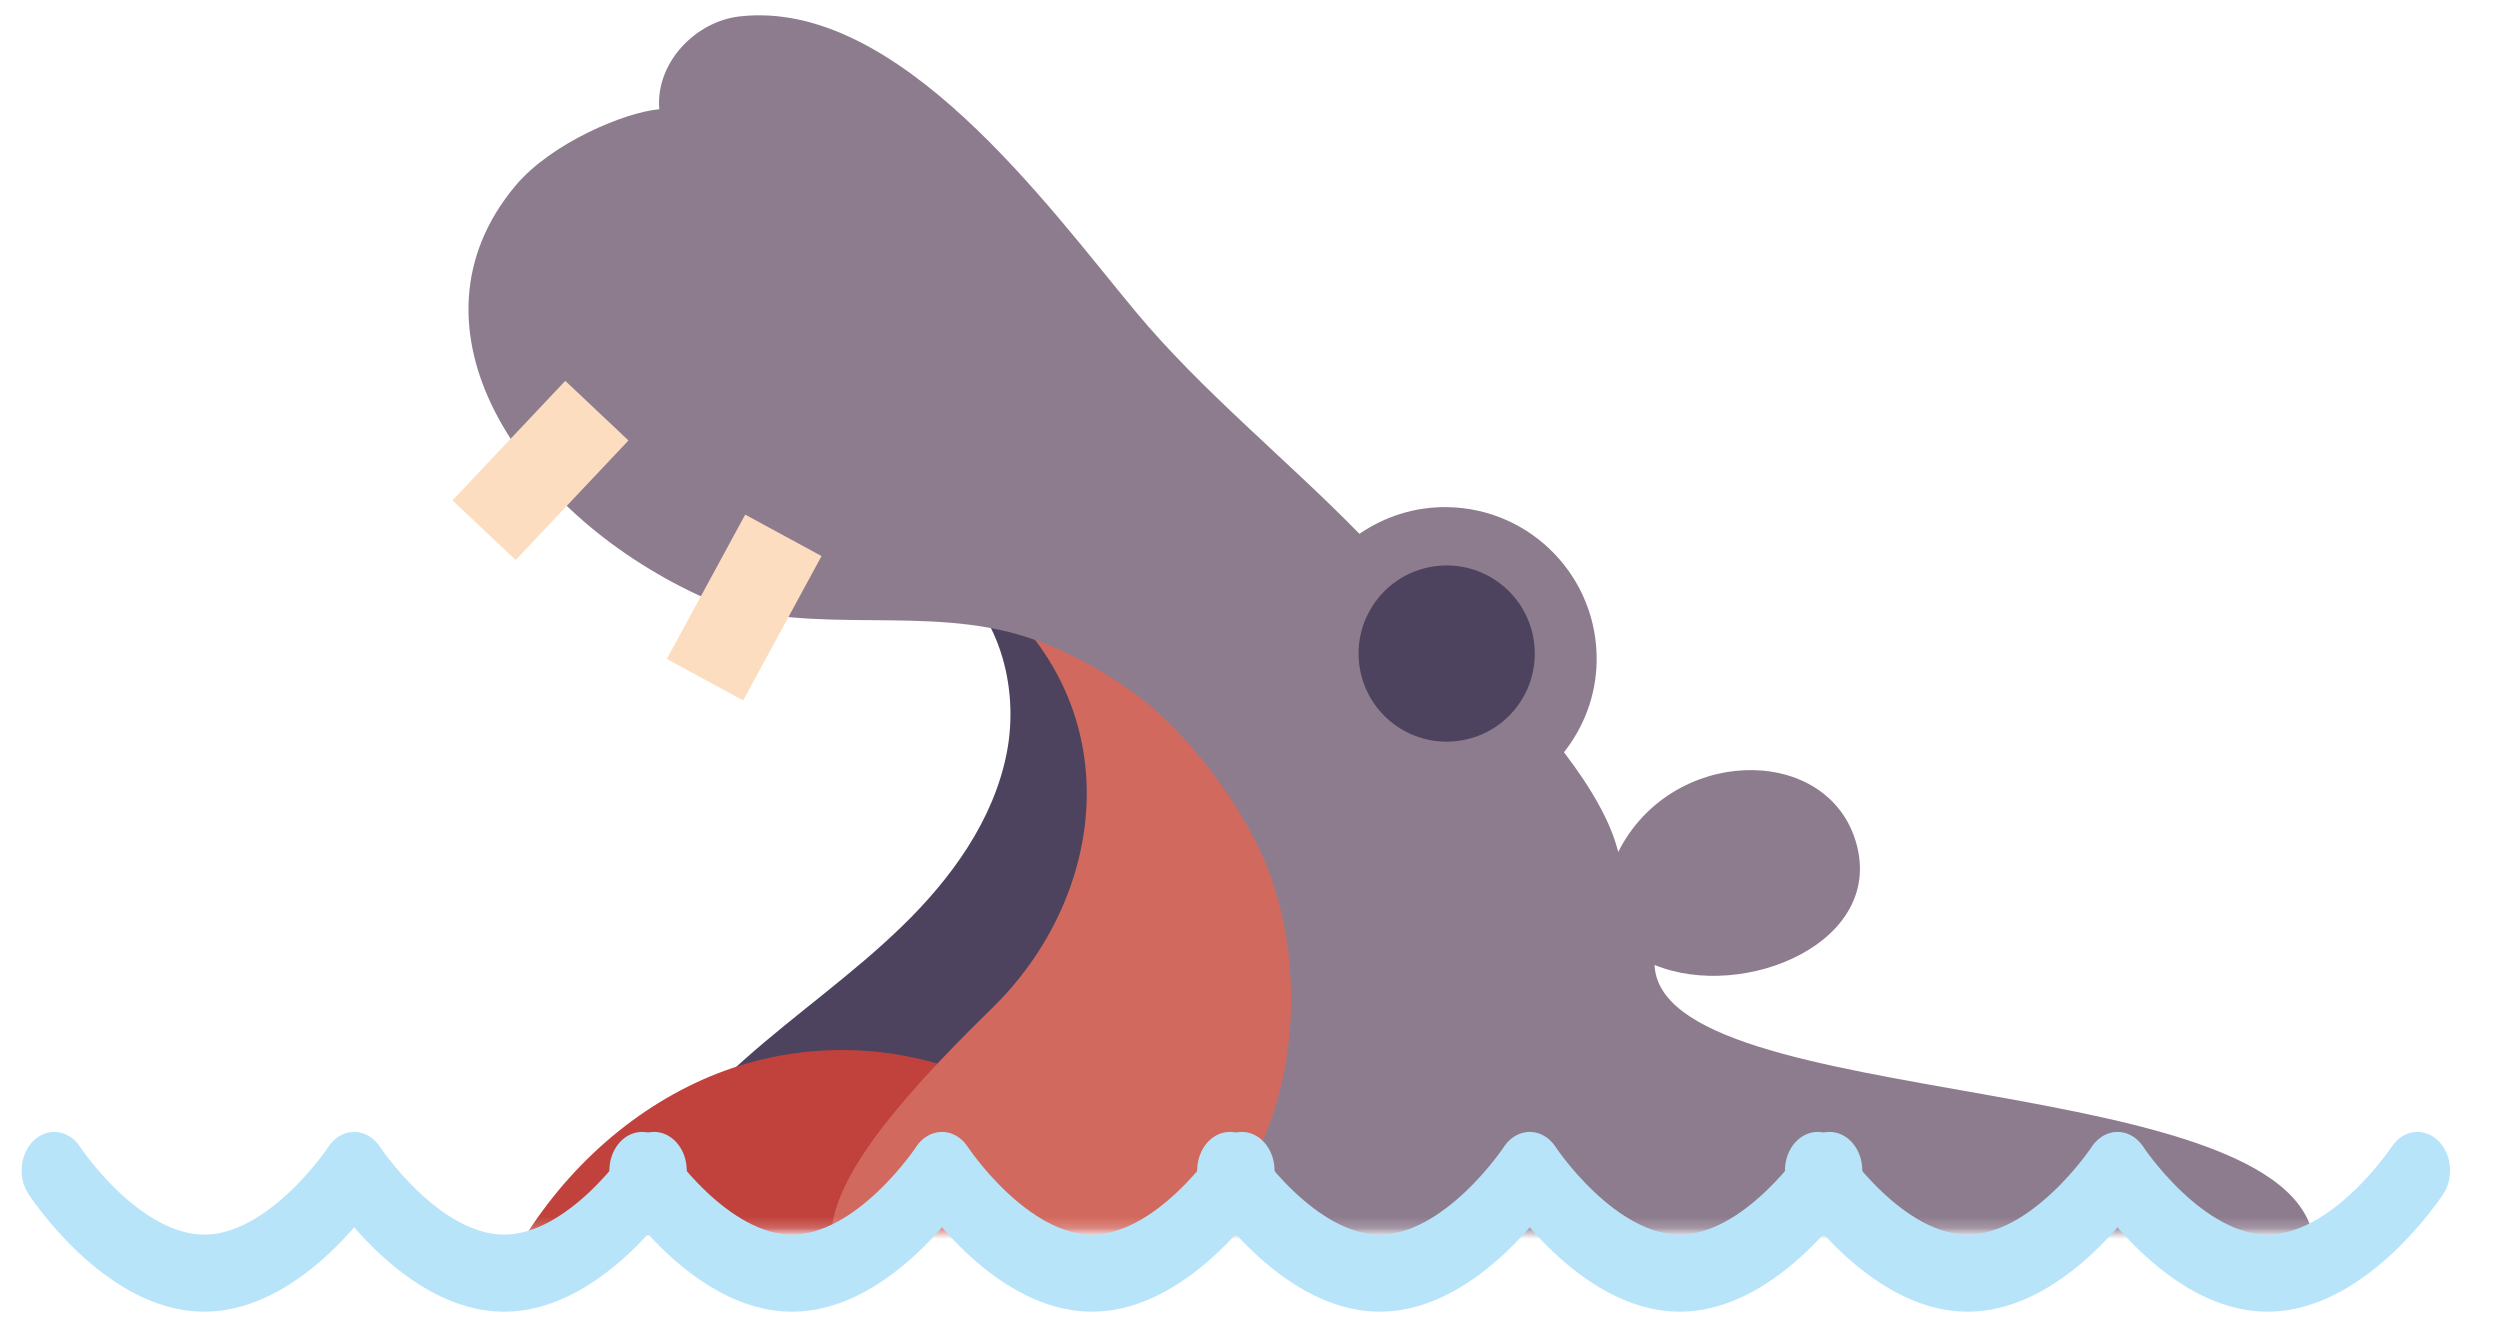 <svg xmlns="http://www.w3.org/2000/svg" viewBox="0 0 227 120" width="227" height="120" preserveAspectRatio="xMidYMid meet" style="width: 100%; height: 100%; transform: translate3d(0px, 0px, 0px); content-visibility: visible;"><defs><clipPath id="__lottie_element_3853"><rect width="227" height="120" x="0" y="0"></rect></clipPath><clipPath id="__lottie_element_3855"><path d="M0,0 L9100,0 L9100,9100 L0,9100z"></path></clipPath><mask id="__lottie_element_3858" mask-type="alpha"><g transform="matrix(1,0,0,1,1038.6,-2109.4)" opacity="1" style="display: block;"><g opacity="1" transform="matrix(1,0,0,0.931,-931.207,2161.812)"><path fill="rgb(135,211,235)" fill-opacity="1" d=" M138.793,-63.812 C138.793,-63.812 138.793,63.812 138.793,63.812 C138.793,63.812 -138.793,63.812 -138.793,63.812 C-138.793,63.812 -138.793,-63.812 -138.793,-63.812 C-138.793,-63.812 138.793,-63.812 138.793,-63.812z"></path><path stroke-linecap="butt" stroke-linejoin="miter" fill-opacity="0" stroke-miterlimit="4" stroke="rgb(135,207,214)" stroke-opacity="1" stroke-width="0" d=" M138.793,-63.812 C138.793,-63.812 138.793,63.812 138.793,63.812 C138.793,63.812 -138.793,63.812 -138.793,63.812 C-138.793,63.812 -138.793,-63.812 -138.793,-63.812 C-138.793,-63.812 138.793,-63.812 138.793,-63.812z"></path></g></g></mask></defs><g clip-path="url(#__lottie_element_3853)"><g mask="url(#__lottie_element_3858)" style="display: block;"><g clip-path="url(#__lottie_element_3855)" transform="matrix(1,0,0,1,-3511.4,-6659.4)" opacity="1"><g transform="matrix(7,0,0,7,3617.172,6745.057)" opacity="1" style="display: block;"><g opacity="1" transform="matrix(1,0,0,1,7.581,2.116)"><path fill="rgb(141,124,142)" fill-opacity="1" d=" M7.331,1.866 C7.331,-0.548 -1.23,0.132 -1.23,-1.866 C-2.606,-5.267 -9.248,-2.481 -7.331,1.866 C-7.331,1.866 7.331,1.866 7.331,1.866z"></path></g></g><g transform="matrix(6.999,0.122,-0.122,6.999,3558.657,6705.919)" opacity="1" style="display: block;"><g opacity="1" transform="matrix(1,0,0,1,6.311,4.798)"><path fill="rgb(77,67,95)" fill-opacity="1" d=" M-0.836,-4.14 C-0.092,-3.654 0.206,-2.66 0.05,-1.786 C-0.106,-0.911 -0.641,-0.146 -1.268,0.484 C-1.894,1.114 -2.619,1.638 -3.273,2.239 C-3.927,2.841 -4.833,3.764 -4.833,4.548 C-4.833,4.548 -2.12,4.548 -2.12,4.548 C-2.12,4.548 3.876,2.585 3.876,2.585 C3.876,2.585 4.834,-0.568 2.826,-2.558 C0.819,-4.548 -0.836,-4.14 -0.836,-4.14z"></path></g><g opacity="1" transform="matrix(1,0,0,1,3.183,8.064)"><path fill="rgb(193,66,60)" fill-opacity="1" d=" M2.933,-0.805 C1.903,-1.245 0.749,-1.281 -0.3,-0.908 C-1.349,-0.535 -2.29,0.246 -2.933,1.282 C-2.933,1.282 2.933,1.282 2.933,1.282 C2.933,1.282 2.933,-0.805 2.933,-0.805z"></path></g><g opacity="1" transform="matrix(1,0,0,1,8.349,4.85)"><path fill="rgb(210,105,94)" fill-opacity="1" d=" M-2.858,-4.332 C-0.357,-2.91 -0.511,-0.152 -2.121,1.475 C-3.457,2.825 -4.158,3.77 -4.158,4.495 C-4.158,4.495 0.354,4.495 0.354,4.495 C0.354,4.495 4.158,3.056 2.297,-0.719 C0.436,-4.494 -2.858,-4.332 -2.858,-4.332z"></path></g></g><g transform="matrix(6.999,0.122,-0.122,6.999,3536.521,6656.498)" opacity="1" style="display: block;"><g opacity="1" transform="matrix(1,0,0,1,11.385,8.481)"><path fill="rgb(141,124,142)" fill-opacity="1" d=" M6.705,4.135 C7.405,4.05 6.95,2.558 6.213,2.68 C6.119,2.312 5.862,1.871 5.488,1.399 C5.738,1.069 5.891,0.662 5.891,0.215 C5.891,-0.873 5.011,-1.754 3.923,-1.754 C3.499,-1.754 3.108,-1.617 2.786,-1.388 C1.828,-2.335 0.705,-3.206 -0.167,-4.219 C-1.319,-5.555 -3.313,-8.231 -5.372,-7.958 C-5.935,-7.884 -6.452,-7.344 -6.391,-6.736 C-6.833,-6.691 -7.784,-6.274 -8.238,-5.713 C-9.743,-3.851 -8.121,-1.487 -5.772,-0.442 C-4.522,0.087 -3.065,-0.343 -1.742,-0.036 C-1.161,0.099 -0.62,0.374 -0.128,0.71 C0.546,1.172 1.218,2.024 1.576,2.758 C2.317,4.279 2.165,6.767 0.604,7.867 C0.604,7.867 5.58,8.231 6.705,4.135z"></path></g><g opacity="1" transform="matrix(1,0,0,1,11.386,8.481)"><path fill="rgb(141,124,142)" fill-opacity="1" d=" M6.705,4.135 C7.878,4.597 9.744,3.78 9.279,2.453 C8.849,1.226 6.872,1.306 6.213,2.68 C6.119,2.312 4.549,4.172 6.705,4.135z"></path></g><g opacity="1" transform="matrix(1,0,0,1,6.208,8.188)"><path stroke-linecap="butt" stroke-linejoin="miter" fill-opacity="0" stroke-miterlimit="10" stroke="rgb(252,221,192)" stroke-opacity="1" stroke-width="1.127" d=" M0.492,-0.945 C0.492,-0.945 -0.492,0.945 -0.492,0.945"></path></g><g opacity="1" transform="matrix(1,0,0,1,3.535,6.456)"><path stroke-linecap="butt" stroke-linejoin="miter" fill-opacity="0" stroke-miterlimit="10" stroke="rgb(252,221,192)" stroke-opacity="1" stroke-width="1.127" d=" M0.718,-0.788 C0.718,-0.788 -0.718,0.788 -0.718,0.788"></path></g></g><g transform="matrix(0.788,0.616,-0.616,0.788,5694.356,5568.592)" opacity="1" style="display: block;"><g opacity="1" transform="matrix(1,0,0,1,-907.803,2169.236)"><path fill="rgb(77,67,94)" fill-opacity="1" d=" M8,0 C8,0 8,0 8,0 C8,4.415 4.415,8 0,8 C0,8 0,8 0,8 C-4.415,8 -8,4.415 -8,0 C-8,0 -8,0 -8,0 C-8,-4.415 -4.415,-8 0,-8 C0,-8 0,-8 0,-8 C4.415,-8 8,-4.415 8,0z"></path><path stroke-linecap="butt" stroke-linejoin="miter" fill-opacity="0" stroke-miterlimit="4" stroke="rgb(135,207,214)" stroke-opacity="1" stroke-width="0" d=" M8,0 C8,0 8,0 8,0 C8,4.415 4.415,8 0,8 C0,8 0,8 0,8 C-4.415,8 -8,4.415 -8,0 C-8,0 -8,0 -8,0 C-8,-4.415 -4.415,-8 0,-8 C0,-8 0,-8 0,-8 C4.415,-8 8,-4.415 8,0z"></path></g></g></g></g><g transform="matrix(5.93,0,0,7,-9.896,88.779)" opacity="1" style="display: block;"><g opacity="1" transform="matrix(1,0,0,1,7.092,3.166)"><path stroke-linecap="round" stroke-linejoin="round" fill-opacity="0" stroke="rgb(184,228,250)" stroke-opacity="1" stroke-width="1" d=" M-4.592,-0.666 C-4.592,-0.666 -3.564,0.666 -2.296,0.666 C-1.028,0.666 0,-0.666 0,-0.666 C0,-0.666 1.028,0.666 2.296,0.666 C3.564,0.666 4.592,-0.666 4.592,-0.666"></path></g><g opacity="1" transform="matrix(1,0,0,1,16.092,3.166)"><path stroke-linecap="round" stroke-linejoin="round" fill-opacity="0" stroke="rgb(184,228,250)" stroke-opacity="1" stroke-width="1" d=" M-4.592,-0.666 C-4.592,-0.666 -3.564,0.666 -2.296,0.666 C-1.028,0.666 0,-0.666 0,-0.666 C0,-0.666 1.028,0.666 2.296,0.666 C3.564,0.666 4.592,-0.666 4.592,-0.666"></path></g><g opacity="1" transform="matrix(1,0,0,1,25.092,3.166)"><path stroke-linecap="round" stroke-linejoin="round" fill-opacity="0" stroke="rgb(184,228,250)" stroke-opacity="1" stroke-width="1" d=" M-4.592,-0.666 C-4.592,-0.666 -3.564,0.666 -2.296,0.666 C-1.028,0.666 0,-0.666 0,-0.666 C0,-0.666 1.028,0.666 2.296,0.666 C3.564,0.666 4.592,-0.666 4.592,-0.666"></path></g><g opacity="1" transform="matrix(1,0,0,1,34.092,3.166)"><path stroke-linecap="round" stroke-linejoin="round" fill-opacity="0" stroke="rgb(184,228,250)" stroke-opacity="1" stroke-width="1" d=" M-4.592,-0.666 C-4.592,-0.666 -3.564,0.666 -2.296,0.666 C-1.028,0.666 0,-0.666 0,-0.666 C0,-0.666 1.028,0.666 2.296,0.666 C3.564,0.666 4.592,-0.666 4.592,-0.666"></path></g></g></g></svg>